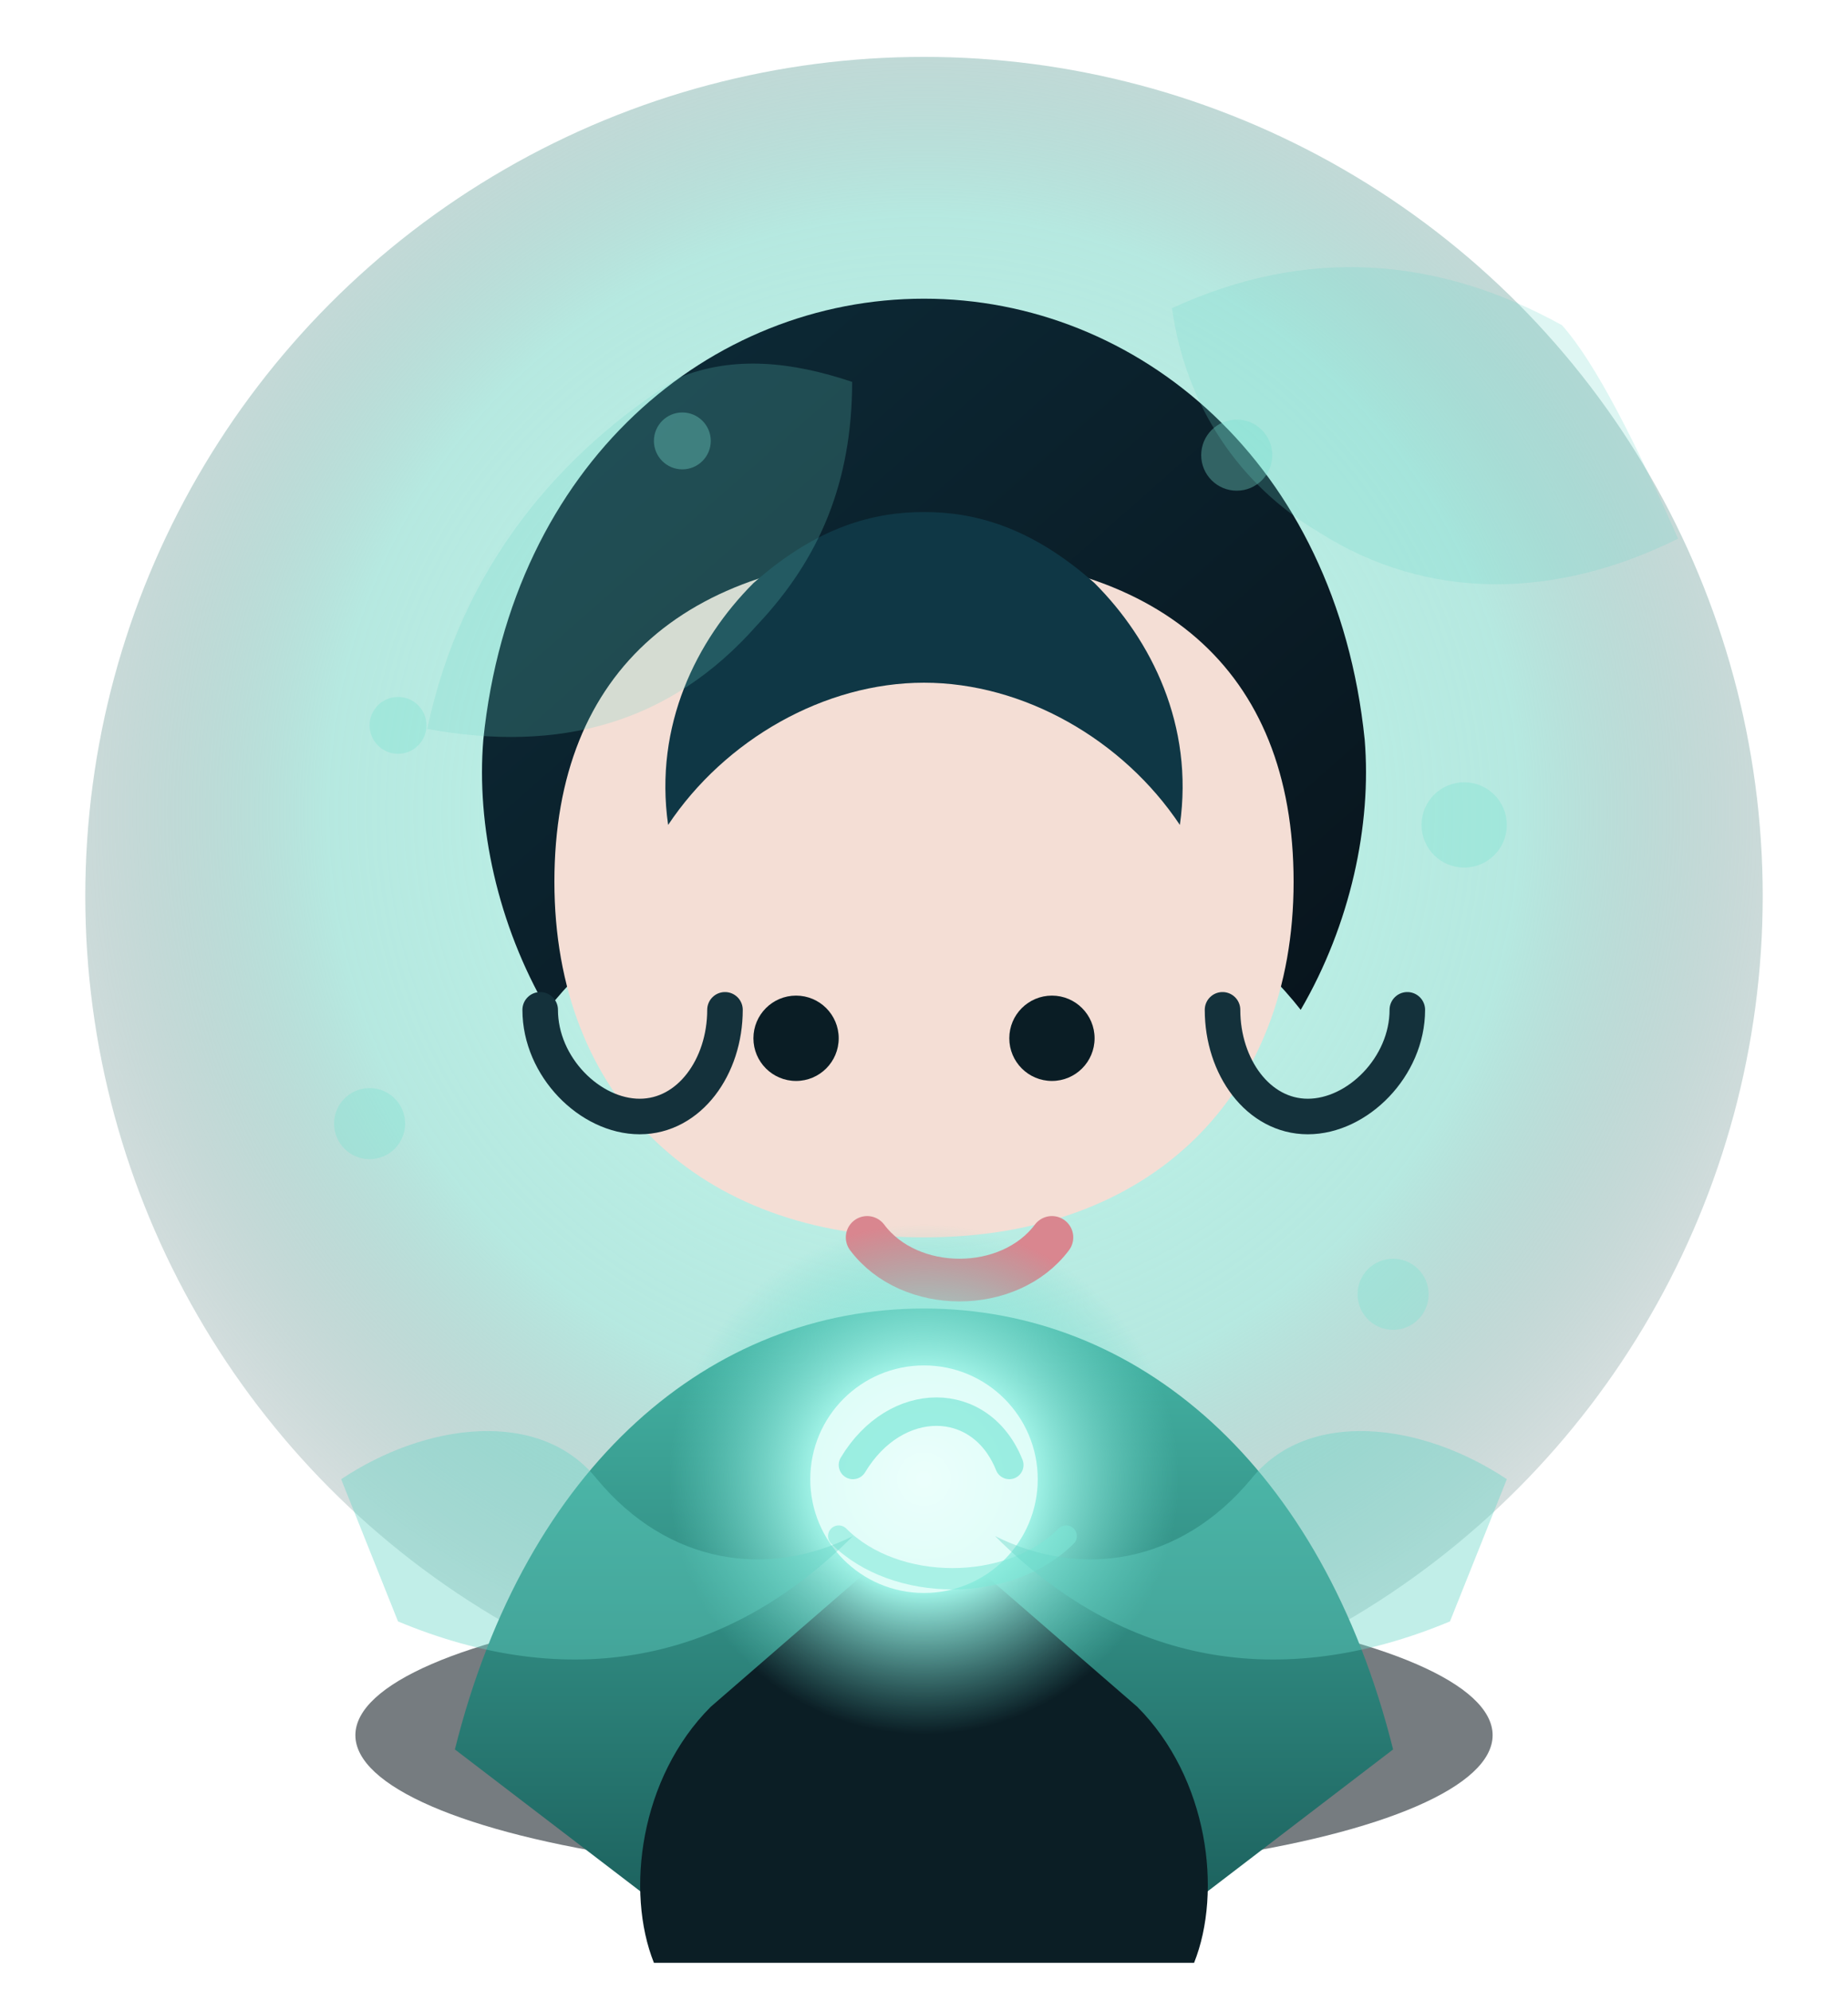 <svg xmlns="http://www.w3.org/2000/svg" viewBox="0 0 260 280" role="img" aria-labelledby="title desc">
  <title id="title">Original Sage inspired chibi illustration</title>
  <desc id="desc">A stylised chibi healer in teal robes holding a radiant orb with swirling petals behind her.</desc>
  <defs>
    <radialGradient id="aura" cx="0.5" cy="0.45" r="0.65">
      <stop offset="0" stop-color="#c2fff0" stop-opacity="0.8" />
      <stop offset="0.55" stop-color="#7ad6c7" stop-opacity="0.55" />
      <stop offset="1" stop-color="#0b1c24" stop-opacity="0" />
    </radialGradient>
    <linearGradient id="robe" x1="0" x2="0" y1="0" y2="1">
      <stop offset="0" stop-color="#46b7a7" />
      <stop offset="1" stop-color="#1a5d5a" />
    </linearGradient>
    <linearGradient id="hair" x1="0" x2="1" y1="0.1" y2="1">
      <stop offset="0" stop-color="#0d2b38" />
      <stop offset="1" stop-color="#08141c" />
    </linearGradient>
    <radialGradient id="orb" cx="0.5" cy="0.5" r="0.5">
      <stop offset="0" stop-color="#f5fffd" />
      <stop offset="0.45" stop-color="#9df0e4" />
      <stop offset="1" stop-color="#67d5c7" stop-opacity="0" />
    </radialGradient>
    <filter id="softGlow" x="-40%" y="-40%" width="180%" height="180%">
      <feGaussianBlur stdDeviation="4" result="blur" />
      <feMerge>
        <feMergeNode in="blur" />
        <feMergeNode in="SourceGraphic" />
      </feMerge>
    </filter>
  </defs>
  <g stroke="none" stroke-width="0" fill="none">
    <ellipse cx="130" cy="244" rx="80" ry="20" fill="rgba(7,18,24,0.55)" />
    <circle cx="130" cy="126" r="118" fill="url(#aura)" />
    <g transform="translate(36 30)">
      <path d="M94 12c-30 0-58 23-62 62-1 12 2 26 9 38 11-14 32-26 53-26s42 12 53 26c7-12 10-26 9-38-4-39-32-62-62-62z" fill="url(#hair)" />
      <path d="M94 48c-33 0-52 16-52 46 0 30 20 50 52 50s52-20 52-50c0-30-19-46-52-46z" fill="#f4ded5" />
      <path d="M66 112c0 8-5 15-12 15s-14-7-14-15" stroke="#14313b" stroke-width="5" stroke-linecap="round" />
      <path d="M136 112c0 8 5 15 12 15s14-7 14-15" stroke="#14313b" stroke-width="5" stroke-linecap="round" />
      <circle cx="76" cy="116" r="6" fill="#0a1d25" />
      <circle cx="112" cy="116" r="6" fill="#0a1d25" />
      <path d="M86 144c6 8 20 8 26 0" stroke="#d9868f" stroke-width="6" stroke-linecap="round" />
      <path d="M58 86c8-12 22-20 36-20s28 8 36 20c2-14-4-26-12-34-9-8-17-10-24-10s-15 2-24 10c-8 8-14 20-12 34z" fill="#0f3745" />
      <path d="M94 154c-30 0-56 22-66 62l34 26 32-42 32 42 34-26c-10-40-36-62-66-62z" fill="url(#robe)" />
      <path d="M64 210c-10 10-12 26-8 36h76c4-10 2-26-8-36l-30-26z" fill="#0b1e25" />
      <g transform="translate(58 142)">
        <circle cx="36" cy="36" r="36" fill="url(#orb)" filter="url(#softGlow)" />
        <circle cx="36" cy="36" r="16" fill="#eafffb" opacity="0.85" />
        <path d="M26 34c6-10 18-10 22 0" stroke="#7ce7d7" stroke-width="4" stroke-linecap="round" opacity="0.7" />
        <path d="M24 44c8 8 24 8 32 0" stroke="#7ce7d7" stroke-width="3" stroke-linecap="round" opacity="0.55" />
      </g>
      <g fill="#7ce2d2" opacity="0.35">
        <circle cx="16" cy="128" r="5" />
        <circle cx="20" cy="72" r="4" />
        <circle cx="170" cy="86" r="6" />
        <circle cx="160" cy="152" r="5" />
        <circle cx="60" cy="32" r="4" />
        <circle cx="138" cy="34" r="5" />
      </g>
      <g fill="#63d4c6" opacity="0.4">
        <path d="M12 178c12-8 28-10 36 0 10 12 24 14 36 8-18 18-40 22-64 12z" />
        <path d="M176 178c-12-8-28-10-36 0-10 12-24 14-36 8 18 18 40 22 64 12z" />
      </g>
    </g>
    <g transform="translate(30 32) rotate(-8)" fill="#67d5c7" opacity="0.22">
      <path d="M62 30c-18 8-34 22-42 44 18 6 34 4 48-8 10-8 16-18 18-32-8-4-16-6-24-4z" />
      <path d="M186 40c-16-12-34-16-54-10 0 14 6 26 16 34 14 12 32 14 50 8-4-14-8-26-12-32z" />
    </g>
  </g>
</svg>
